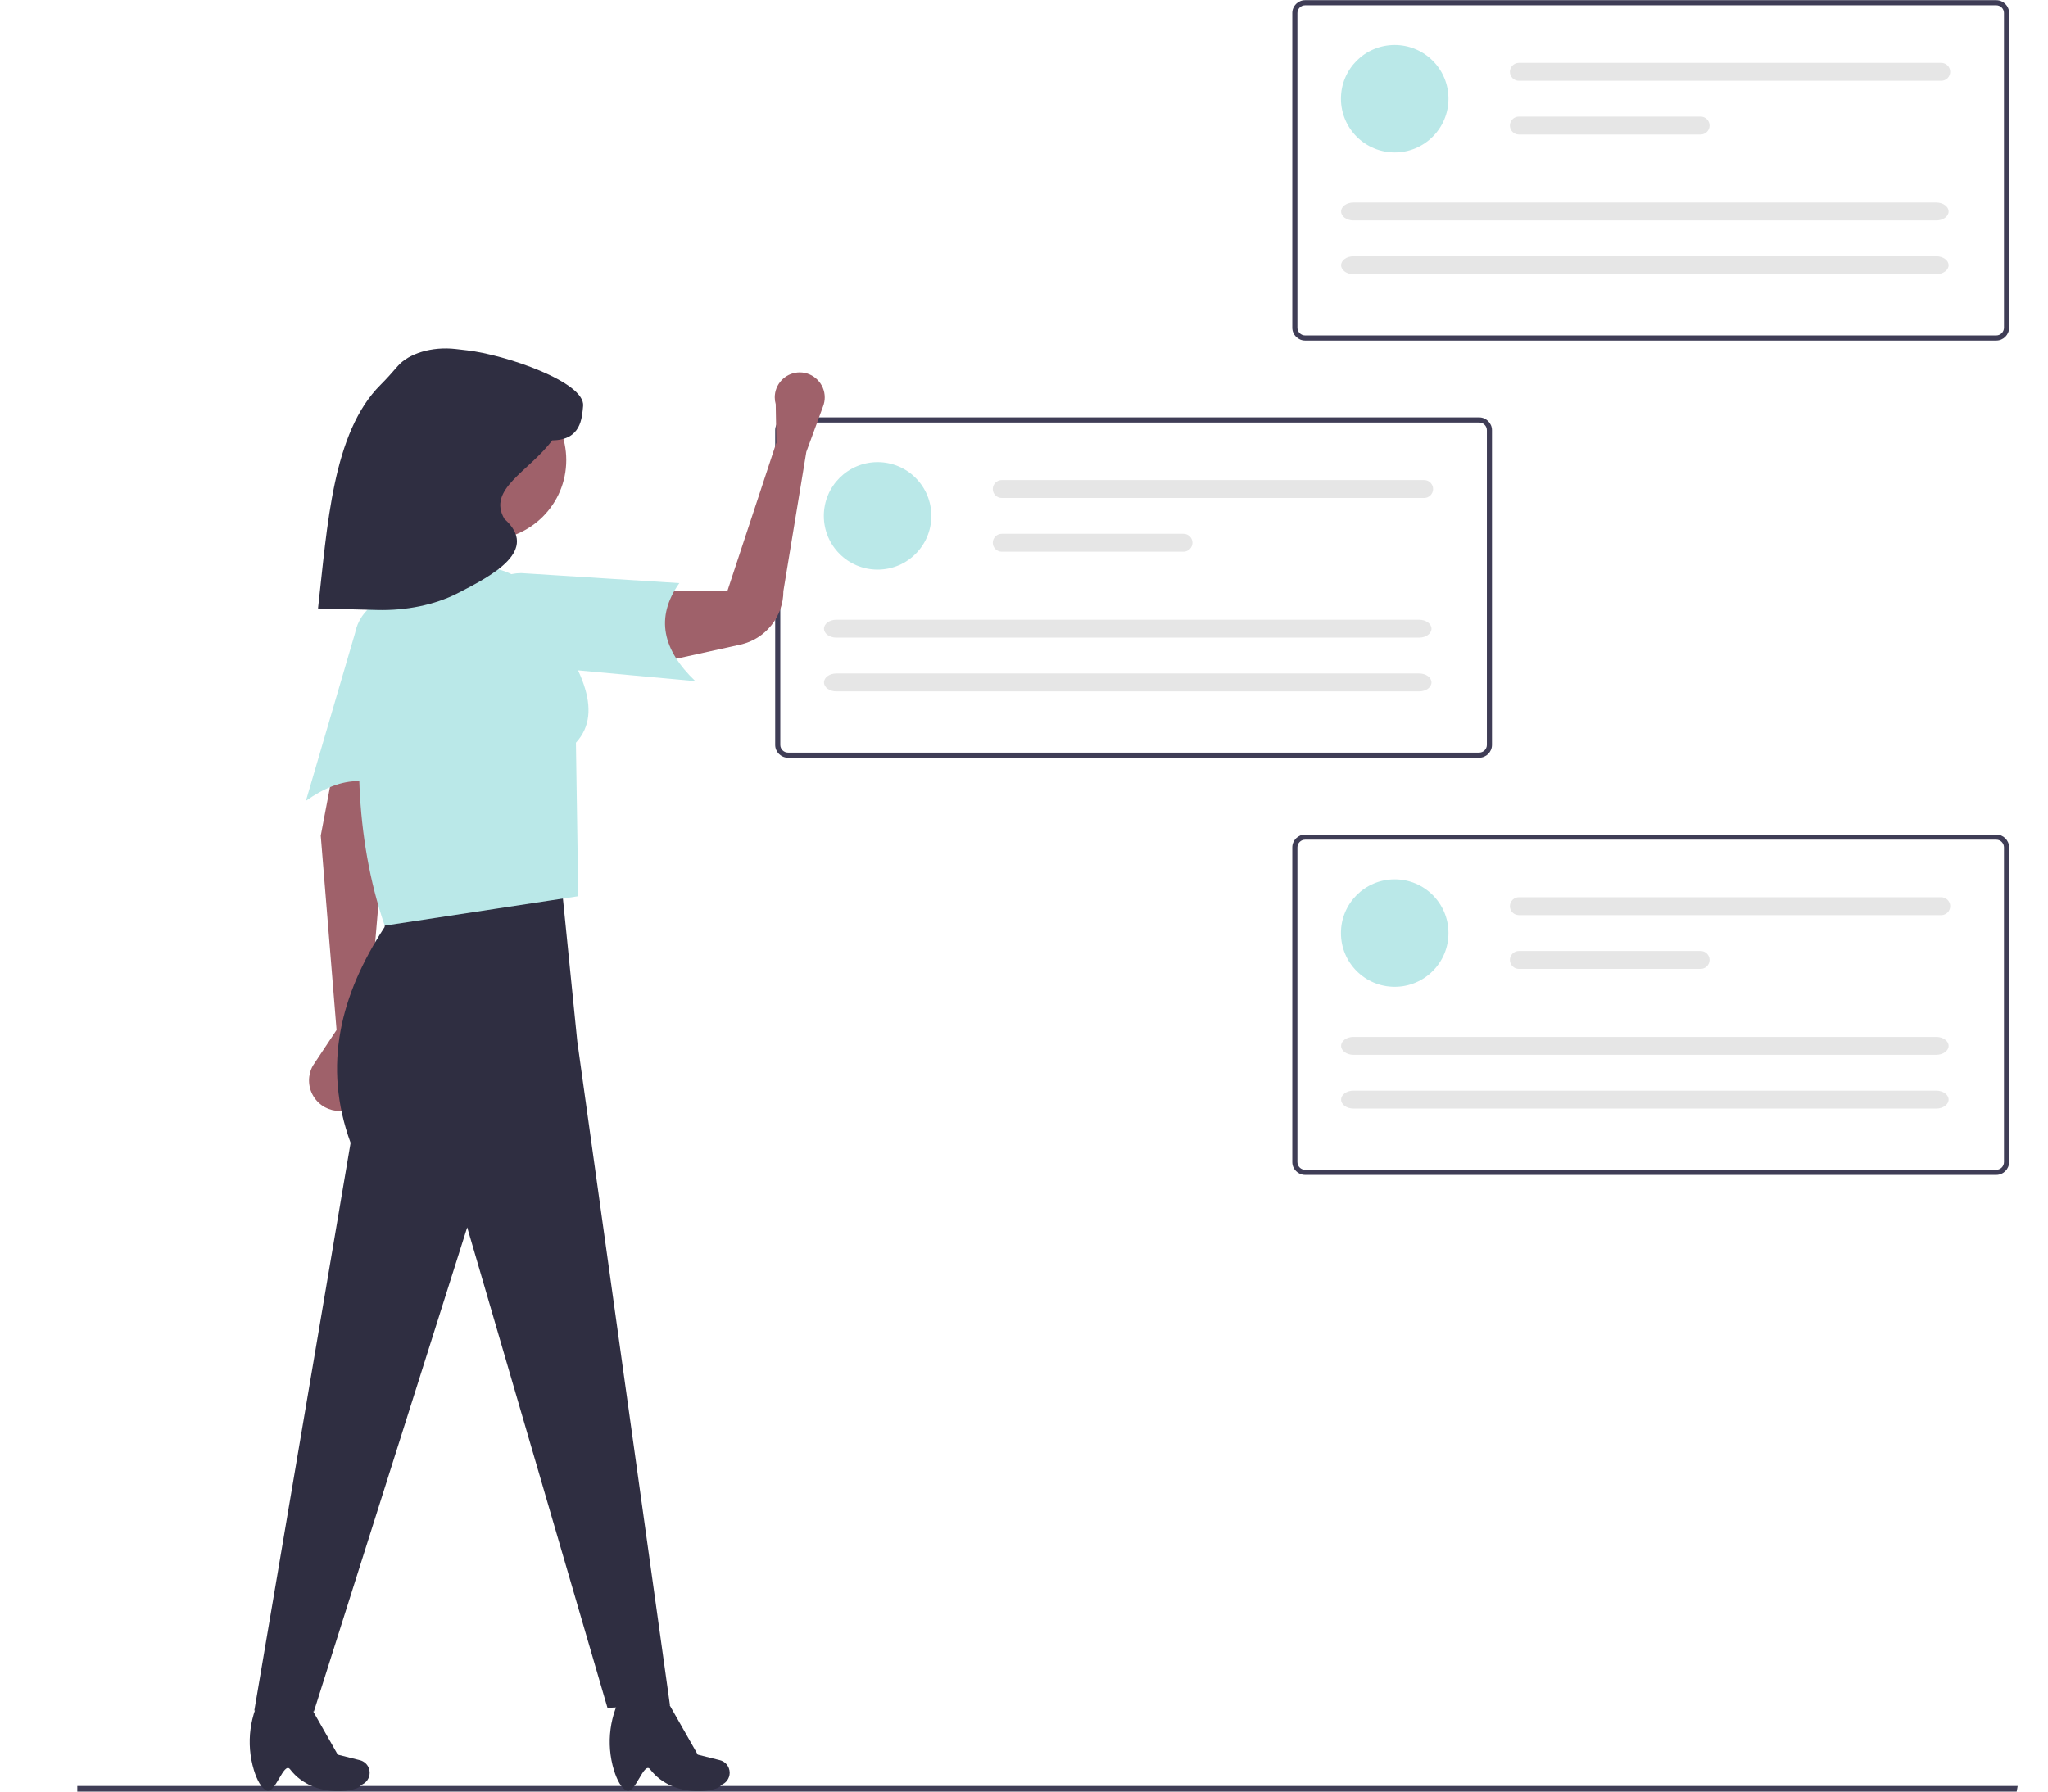 <?xml version="1.0" encoding="UTF-8" standalone="no"?><!DOCTYPE svg PUBLIC "-//W3C//DTD SVG 1.1//EN" "http://www.w3.org/Graphics/SVG/1.1/DTD/svg11.dtd"><svg width="100%" height="100%" viewBox="0 0 800 700" version="1.1" xmlns="http://www.w3.org/2000/svg" xmlns:xlink="http://www.w3.org/1999/xlink" xml:space="preserve" xmlns:serif="http://www.serif.com/" style="fill-rule:evenodd;clip-rule:evenodd;stroke-linejoin:round;stroke-miterlimit:1.414;"><path d="M787.763,700l-757.569,0l0,-2.182l757.964,0l-0.395,2.182Z" style="fill:#3f3d56;fill-rule:nonzero;"/><path d="M577.806,296.049l-270.001,0c-2.741,-0.004 -4.996,-2.259 -5,-5l0,-122.976c0.004,-2.742 2.259,-4.997 5,-5l270.001,0c2.742,0.003 4.997,2.258 5,5l0,122.976c-0.003,2.741 -2.258,4.996 -5,5Zm-270.001,-130.976c-1.645,0.002 -2.998,1.355 -3,3l0,122.976c0.002,1.645 1.355,2.998 3,3l270.001,0c1.645,-0.002 2.998,-1.355 3,-3l0,-122.976c-0.002,-1.645 -1.355,-2.998 -3,-3l-270.001,0Z" style="fill:#3f3d56;fill-rule:nonzero;"/><circle cx="342.805" cy="201.561" r="21" style="fill:#bae8e8;"/><path d="M391.305,187.561c-1.92,0 -3.5,1.579 -3.5,3.5c0,1.92 1.58,3.5 3.5,3.5l165,0c1.92,0 3.5,-1.58 3.5,-3.5c0,-1.921 -1.58,-3.5 -3.5,-3.5l-165,0Z" style="fill:#e6e6e6;fill-rule:nonzero;"/><path d="M391.305,208.561c-1.92,0 -3.5,1.579 -3.5,3.5c0,1.92 1.58,3.5 3.5,3.5l71,0c1.92,0 3.5,-1.58 3.5,-3.5c0,-1.921 -1.58,-3.5 -3.5,-3.5l-71,0Z" style="fill:#e6e6e6;fill-rule:nonzero;"/><path d="M326.698,242.133c-2.662,0 -4.829,1.571 -4.829,3.5c0,1.93 2.167,3.5 4.829,3.5l227.649,0c2.663,0 4.829,-1.57 4.829,-3.5c0,-1.929 -2.166,-3.5 -4.829,-3.5l-227.649,0Z" style="fill:#e6e6e6;fill-rule:nonzero;"/><path d="M326.698,263.133c-2.662,0 -4.829,1.571 -4.829,3.5c0,1.93 2.167,3.5 4.829,3.5l227.649,0c2.663,0 4.829,-1.57 4.829,-3.5c0,-1.929 -2.166,-3.5 -4.829,-3.5l-227.649,0Z" style="fill:#e6e6e6;fill-rule:nonzero;"/><path d="M779.806,133.049l-270.001,0c-2.741,-0.004 -4.996,-2.259 -5,-5l0,-122.976c0.004,-2.742 2.259,-4.997 5,-5l270.001,0c2.742,0.003 4.997,2.258 5,5l0,122.976c-0.003,2.741 -2.258,4.996 -5,5Zm-270.001,-130.976c-1.645,0.002 -2.998,1.355 -3,3l0,122.976c0.002,1.645 1.355,2.998 3,3l270.001,0c1.645,-0.002 2.998,-1.355 3,-3l0,-122.976c-0.002,-1.645 -1.355,-2.998 -3,-3l-270.001,0Z" style="fill:#3f3d56;fill-rule:nonzero;"/><circle cx="544.805" cy="38.561" r="21" style="fill:#bae8e8;"/><path d="M593.305,24.561c-1.92,0 -3.5,1.579 -3.5,3.5c0,1.92 1.58,3.5 3.5,3.5l165,0c1.92,0 3.5,-1.58 3.5,-3.5c0,-1.921 -1.58,-3.5 -3.5,-3.5l-165,0Z" style="fill:#e6e6e6;fill-rule:nonzero;"/><path d="M593.305,45.561c-1.92,0 -3.5,1.579 -3.5,3.5c0,1.92 1.58,3.5 3.5,3.5l71,0c1.92,0 3.5,-1.58 3.5,-3.5c0,-1.921 -1.58,-3.5 -3.5,-3.5l-71,0Z" style="fill:#e6e6e6;fill-rule:nonzero;"/><path d="M528.698,79.133c-2.662,0 -4.829,1.571 -4.829,3.5c0,1.93 2.167,3.5 4.829,3.5l227.649,0c2.663,0 4.829,-1.57 4.829,-3.5c0,-1.929 -2.166,-3.5 -4.829,-3.5l-227.649,0Z" style="fill:#e6e6e6;fill-rule:nonzero;"/><path d="M528.698,100.133c-2.662,0 -4.829,1.571 -4.829,3.5c0,1.93 2.167,3.5 4.829,3.5l227.649,0c2.663,0 4.829,-1.57 4.829,-3.5c0,-1.929 -2.166,-3.5 -4.829,-3.5l-227.649,0Z" style="fill:#e6e6e6;fill-rule:nonzero;"/><path d="M779.806,459.049l-270.001,0c-2.741,-0.004 -4.996,-2.259 -5,-5l0,-122.976c0.004,-2.742 2.259,-4.997 5,-5l270.001,0c2.742,0.003 4.997,2.258 5,5l0,122.976c-0.003,2.741 -2.258,4.996 -5,5Zm-270.001,-130.976c-1.645,0.002 -2.998,1.355 -3,3l0,122.976c0.002,1.645 1.355,2.998 3,3l270.001,0c1.645,-0.002 2.998,-1.355 3,-3l0,-122.976c-0.002,-1.645 -1.355,-2.998 -3,-3l-270.001,0Z" style="fill:#3f3d56;fill-rule:nonzero;"/><circle cx="544.805" cy="364.561" r="21" style="fill:#bae8e8;"/><path d="M593.305,350.561c-1.92,0 -3.5,1.579 -3.5,3.5c0,1.92 1.58,3.5 3.5,3.5l165,0c1.92,0 3.5,-1.58 3.5,-3.5c0,-1.921 -1.58,-3.5 -3.5,-3.5l-165,0Z" style="fill:#e6e6e6;fill-rule:nonzero;"/><path d="M593.305,371.561c-1.92,0 -3.5,1.579 -3.5,3.5c0,1.92 1.58,3.5 3.5,3.5l71,0c1.92,0 3.5,-1.58 3.5,-3.5c0,-1.921 -1.58,-3.5 -3.5,-3.5l-71,0Z" style="fill:#e6e6e6;fill-rule:nonzero;"/><path d="M528.698,405.133c-2.662,0 -4.829,1.571 -4.829,3.5c0,1.93 2.167,3.5 4.829,3.5l227.649,0c2.663,0 4.829,-1.57 4.829,-3.5c0,-1.929 -2.166,-3.5 -4.829,-3.5l-227.649,0Z" style="fill:#e6e6e6;fill-rule:nonzero;"/><path d="M528.698,426.133c-2.662,0 -4.829,1.571 -4.829,3.5c0,1.93 2.167,3.5 4.829,3.5l227.649,0c2.663,0 4.829,-1.57 4.829,-3.5c0,-1.929 -2.166,-3.5 -4.829,-3.5l-227.649,0Z" style="fill:#e6e6e6;fill-rule:nonzero;"/><path d="M131.469,402.435l-9.233,13.907c-0.996,1.777 -1.519,3.781 -1.519,5.818c0,4.366 2.401,8.395 6.241,10.472c1.74,0.941 3.687,1.434 5.665,1.434c6.105,0 11.272,-4.697 11.851,-10.776l-1.515,-12.891l7.111,-83.582l12.129,-54.976l-25.183,-7.15l-11.722,61.823l6.175,75.921Z" style="fill:#9f616a;fill-rule:nonzero;"/><path d="M261.694,666.197l-24.405,1.061l-54.788,-187.721l-59.884,189.172l-23.27,-0.39l37.607,-221.791c-11.064,-30.32 -3.883,-58.015 13.264,-84.277l2.579,-16.384l66.453,-1.181l6.245,62.153l36.199,259.358Z" style="fill:#2f2e41;fill-rule:nonzero;"/><path d="M244.731,699.58c3.438,1.569 6.743,-11.518 9.218,-8.293c9.573,12.476 28.213,8.17 27.569,6.185c2.091,-0.673 3.518,-2.631 3.518,-4.827c0,-0.608 -0.109,-1.212 -0.323,-1.781c-0.584,-1.559 -1.902,-2.734 -3.517,-3.138l-8.627,-2.157l-13.544,-23.819l-14.761,-1.868l-0.372,0.609c-5.77,9.299 -7.258,20.649 -4.079,31.121c1.228,3.933 2.899,7.046 4.918,7.968Z" style="fill:#2f2e41;fill-rule:nonzero;"/><path d="M104.101,699.58c3.438,1.569 6.742,-11.518 9.217,-8.293c9.573,12.476 28.214,8.17 27.569,6.185c2.091,-0.673 3.519,-2.631 3.519,-4.827c0,-0.608 -0.109,-1.212 -0.323,-1.781c-0.585,-1.559 -1.902,-2.734 -3.518,-3.138l-8.626,-2.157l-13.544,-23.819l-14.761,-1.868l-0.373,0.609c-5.769,9.299 -7.257,20.649 -4.078,31.121c1.227,3.933 2.898,7.046 4.918,7.968Z" style="fill:#2f2e41;fill-rule:nonzero;"/><path d="M119.5,312.885l19.2,-65.54c1.894,-9.679 11.418,-16.085 21.098,-14.191c8.405,1.645 14.525,9.08 14.525,17.644c0,1.16 -0.112,2.316 -0.335,3.454l-15.697,59.853c-11.373,-11.975 -24.441,-11.356 -38.791,-1.22Z" style="fill:#bae8e8;fill-rule:nonzero;"/><path d="M289.216,251.859l-36.362,8.021l1.564,-28.923l29.704,0l19.142,-58.013l-0.251,-15.013c-0.249,-0.872 -0.376,-1.775 -0.376,-2.682c0,-5.042 3.906,-9.297 8.93,-9.728c0.277,-0.023 0.555,-0.035 0.834,-0.035c5.356,0 9.763,4.407 9.763,9.763c0,1.199 -0.22,2.387 -0.65,3.505l-6.543,17.793l-8.961,54.41c0,10.009 -7.02,18.746 -16.794,20.902Z" style="fill:#9f616a;fill-rule:nonzero;"/><circle cx="189.928" cy="179.756" r="31.268" style="fill:#9f616a;"/><path d="M195.79,245.809l-46.12,0.782c7.365,-23.096 12.425,-44.69 11.726,-62.536l35.176,0c-2.337,20.506 -2.599,41.196 -0.782,61.754Z" style="fill:#9f616a;fill-rule:nonzero;"/><path d="M225.886,350.166l-75.607,11.498c-11.944,-34.662 -12.295,-74.664 -5.922,-104.268c-1.587,-14.275 3.224,-28.545 13.13,-38.946l36.74,3.908c8.621,1.916 15.464,8.534 17.667,17.085c14.175,19.652 24.56,38.247 13.075,50.744l0.917,59.979Z" style="fill:#bae8e8;fill-rule:nonzero;"/><path d="M271.615,266.134l-68.008,-6.254c-9.863,0 -17.979,-8.116 -17.979,-17.979c0,-9.863 8.116,-17.979 17.979,-17.979l61.755,3.908c-9.569,13.462 -6.451,26.168 6.253,38.304Z" style="fill:#bae8e8;fill-rule:nonzero;"/><path d="M147.325,238.325l-23.099,-0.594c3.687,-32.292 5.607,-68.683 24.446,-87.389c2.398,-2.38 4.549,-4.845 6.697,-7.314c4.277,-4.917 13.34,-7.74 22.606,-6.669l4.541,0.525c14.905,1.724 46.17,12.411 45.265,21.746c-0.461,4.754 -0.773,13.306 -12.086,13.414c-9.137,12.26 -25.475,19.066 -18.654,30.712c13.649,12.175 -4.111,21.828 -18.433,29.101c-8.78,4.459 -19.919,6.76 -31.283,6.468Z" style="fill:#2f2e41;fill-rule:nonzero;"/></svg>